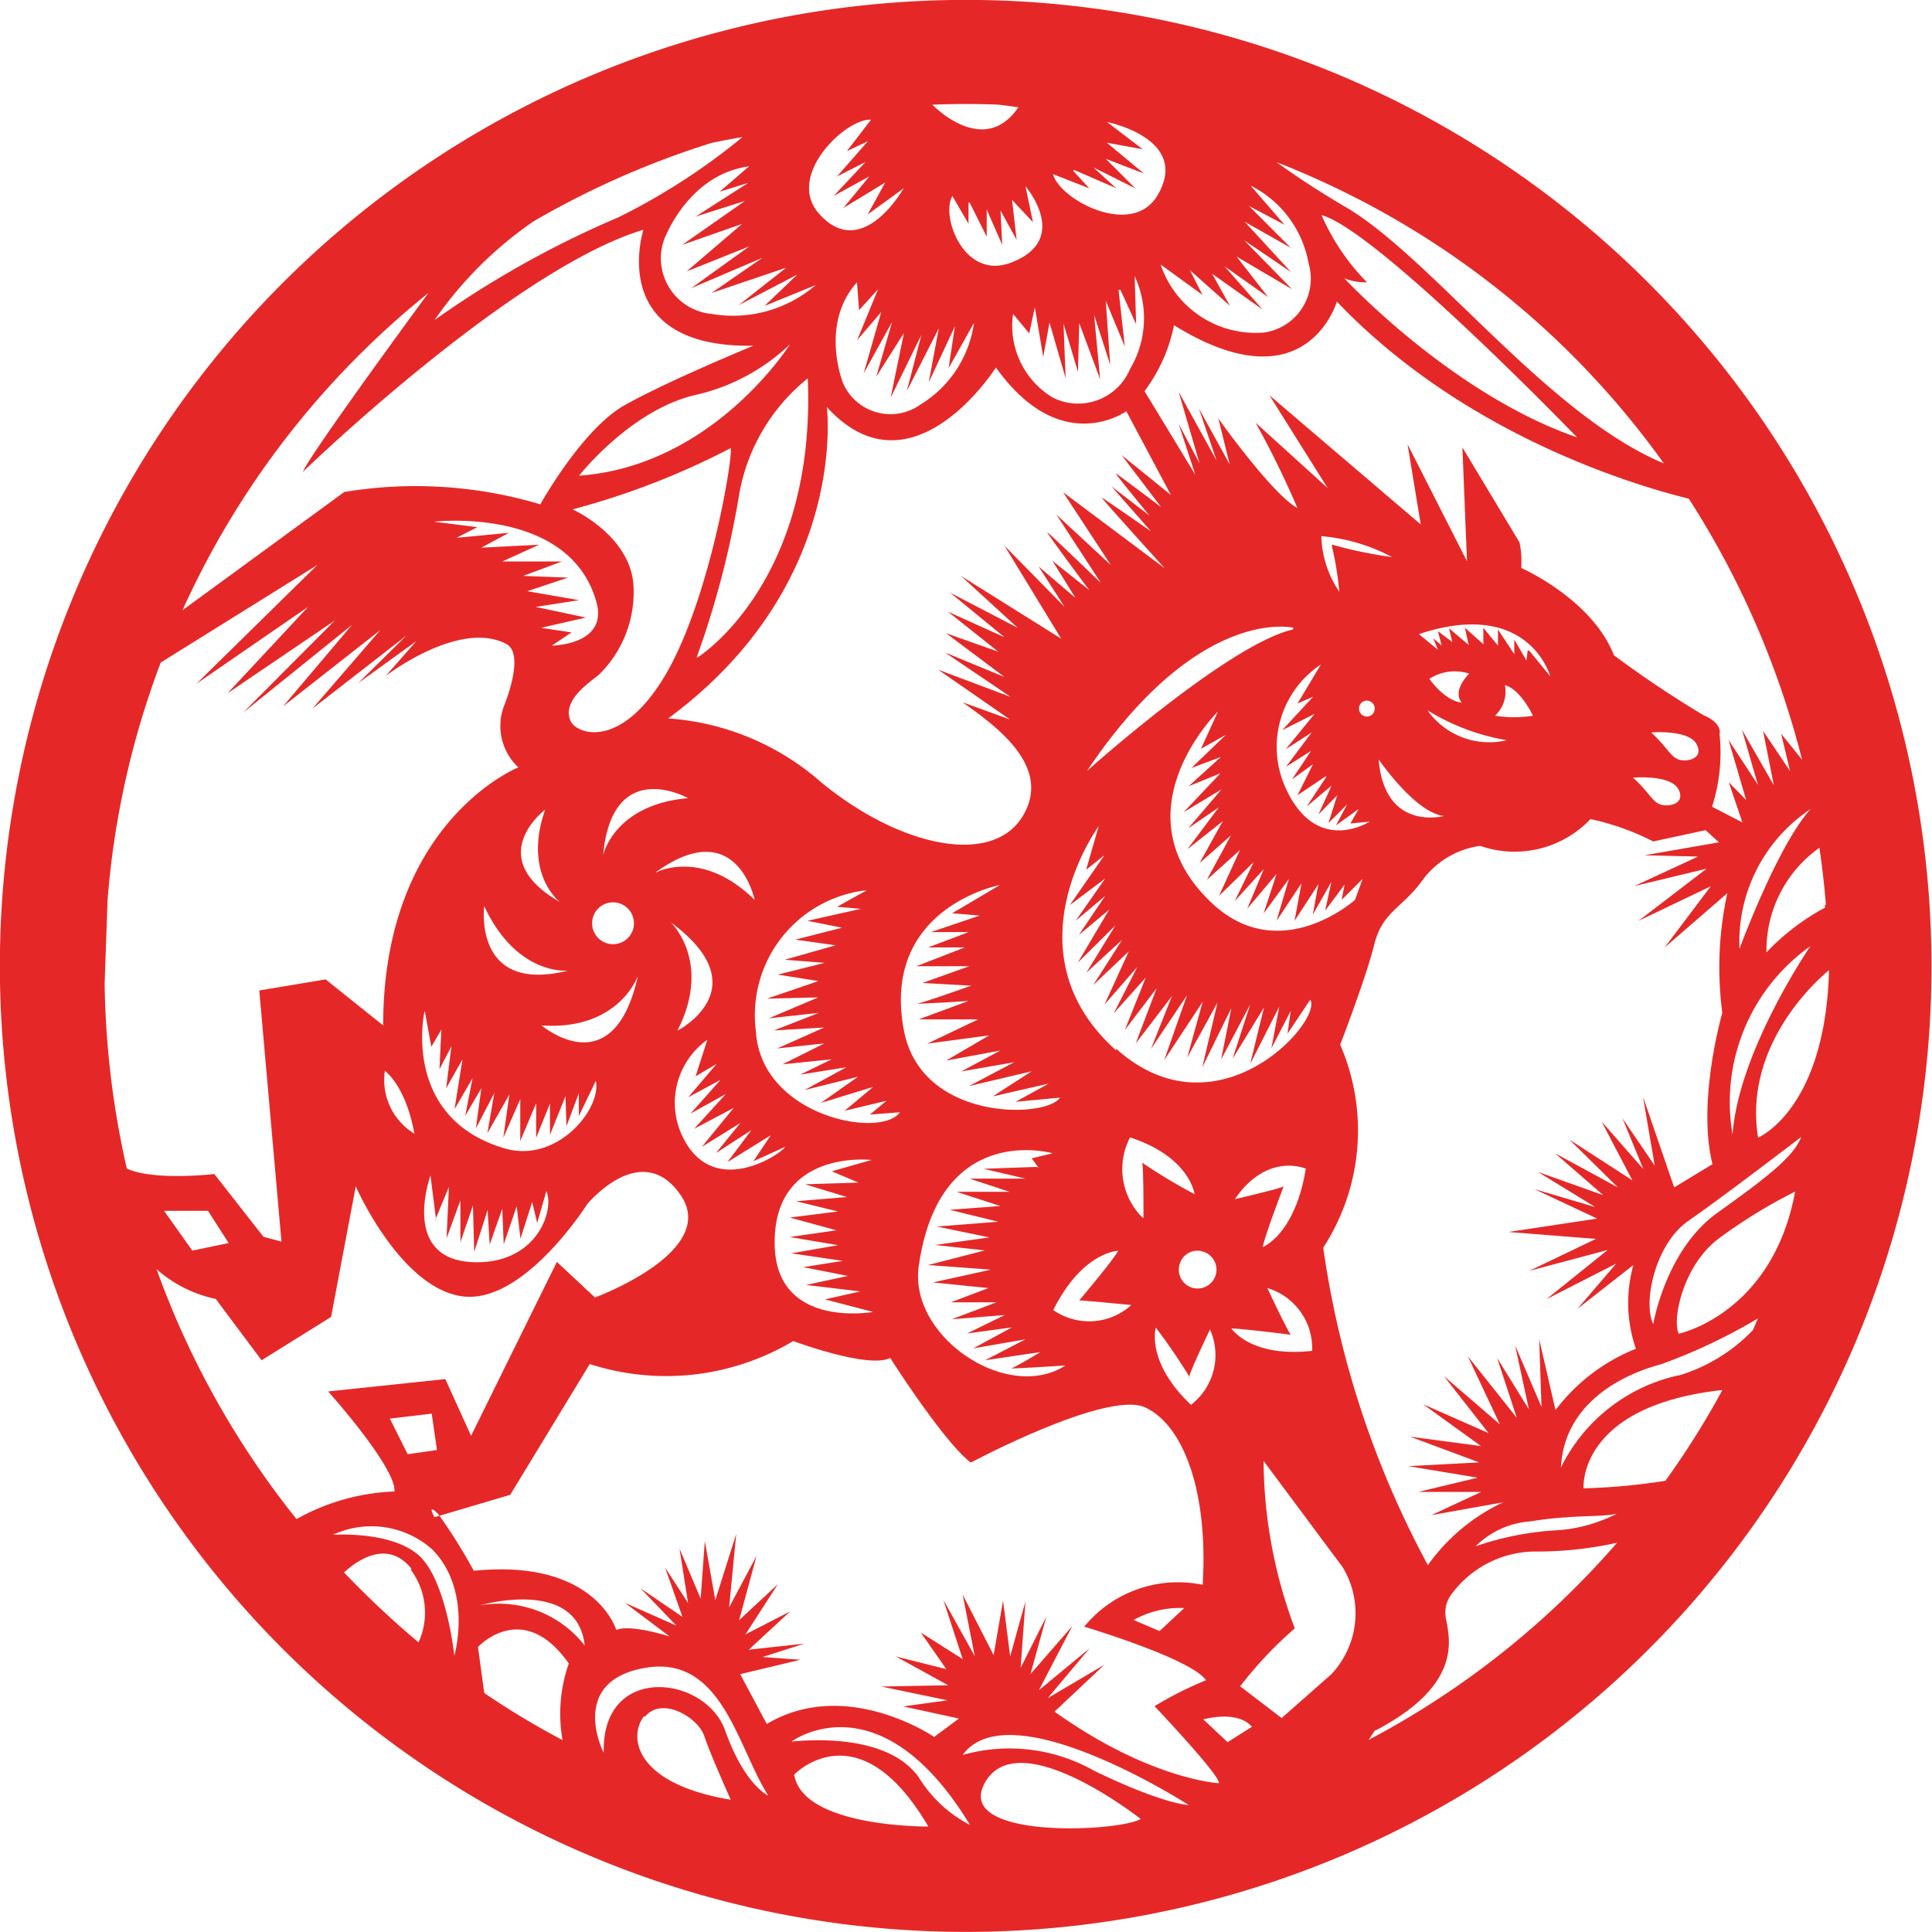 <svg xmlns="http://www.w3.org/2000/svg" viewBox="0 0 92.32 92.32"><defs><style>.cls-1{fill:#e52827;}</style></defs><g id="Layer_2" data-name="Layer 2"><g id="Vector_Graphics" data-name="Vector Graphics"><path class="cls-1" d="M64.06,3.61A46.16,46.16,0,1,0,88.7,64.06,46.22,46.22,0,0,0,64.06,3.61ZM79.58,70.76a30.55,30.55,0,0,1-3.91.36s-.31-3.9,6.55-4.69h.08a39.94,39.94,0,0,1-2.72,4.33ZM32.05,44.07c4.29,3.16.32,5.18.32,5.18,1.68-3.3-.32-5.18-.32-5.18Zm-.7-2.4C35.22,38.89,36.06,43,36.06,43c-2.54-2.49-4.71-1.31-4.71-1.31ZM18.31,49,15.56,46.8l-3.17.53,1.06,12-.86-.23-2.35-3s-2.87.34-4.18-.26A42.27,42.27,0,0,1,5,47l.14-4A41.1,41.1,0,0,1,7.68,31.66L15.16,27,9.39,32.67,14.72,29l-3.85,4.13L16,29.65l-4.38,4.4,5.2-4.19-3.3,3.9,4.65-3.65-3.24,3.75,4.49-3.49-2.3,2.27,2.77-2-1.46,1.66s3.51-2.71,5.76-1.53c.94.49-.12,3-.12,3a2.71,2.71,0,0,0,.7,2.9S18.31,39.24,18.31,49Zm-7.39,10.4-1.73.36-1.35-1.9,2.1,0,1,1.56ZM63.15,10.28C65.8,11,75.36,20.9,75.36,20.9c-6-2.07-11.12-7.6-11.12-7.6a2.73,2.73,0,0,0,1.08.19,10.61,10.61,0,0,1-2.17-3.21Zm-.62,2.3a2.6,2.6,0,0,1-2.13,3.31,4.79,4.79,0,0,1-4.94-3.25l2,1.45-.6-1.18,1.91,1.7-.85-1.53,2.41,1.71-1.82-2.07L60.6,14.2l-1.51-1.94,2.65,1.56-2.29-2.34L61.69,13,59.48,10.6l2.2,1.24-2-2,1.7.9L59.76,8.87a5.16,5.16,0,0,1,2.77,3.71ZM55.48,24.23s-2.06-1.56-2.15-1.6,1.59,2,1.59,2l-1.81-1.39L55,25.39s-2.27-1.58-2.35-1.61,3,3.37,3,3.37l-4.85-3.63L53.08,27l-2.6-2.41,2.13,3.27s-2.47-2.38-2.56-2.42,2,2.76,2,2.76l-1.76-1.4,1.1,1.77-1.76-1.5L50.87,29,48,26.08l2.71,4.44-4.79-3L48.63,30,45.4,28.32,48,30.45,45.3,29.23l2.4,1.91-2.49-.88L48,32.35l-2.84-1.17,3.13,2.12L44.83,32l3.43,2.38L46,33.56C47.6,34.7,50.3,36.63,48.87,39s-5.78,1.53-9.61-1.6a12.35,12.35,0,0,0-7.33-3.07c8.67-6.4,7.58-14.88,7.58-14.88,4.06,4.46,8.08-1.89,8.08-1.89,3.11,4.36,6.23,2.09,6.23,2.09l2.13,4L53.6,21.75l1.88,2.48Zm-8.1,25.18-2.17,1.27,2.59-.48-1.87,1,2.53-.44L46.3,51.9l3-.71-1.86,1.2,2.67-.61-1.58.87,2.12-.2c-.64,1-6.65,1.16-7.46-3.23-1.1-5.85,4.59-6.93,4.59-6.93L45.5,43.64l1.32.11-2.34.79,1.81,0-1.94.73,1.76,0-2.32.9,2.53,0-2.24.8,2.33.13s-2.08.74-2.57.86c.48,0,2.44-.13,2.44-.13l-2.38.88,2.84,0-2.43,1.16,3.07-.41Zm16-12.29-.94,1.42,1.19-1L63,38.92,63.9,38l-.42,1.33.89-.89-.53,1,1.08-.78-.39.69.92-.09s-2.52,1.64-4-1.57a4.73,4.73,0,0,1,1.67-5.94L62,33.62l.75-.33-1.48,1.6,1.55-.78L61.44,35.8,62.68,35l-1.23,1.64,1.2-.76-.91,1.36,1-.72L62,38l1.34-.9Zm1.59-3.41a.37.37,0,0,1,.49-.2.38.38,0,0,1,.2.5.37.37,0,0,1-.49.2.38.38,0,0,1-.2-.5Zm15.23,4c.38.71-.5.88-.89.72s-.52-.59-1.28-1.27c0,0,1.79-.16,2.17.55ZM78.9,35s1.79-.15,2.17.56-.51.88-.89.72-.53-.59-1.28-1.28Zm0,5.23,2.6-.56.64.58-3.56.62,2.56.06L78.1,42.34l3.45-.83L78.3,44l3.45-1.65-2.21,2.93,3-2.6a16.62,16.62,0,0,0-.24,5.72s-1.22,4.21-.47,7.23L80,56.74l-1.49-4.33.56,3.29-1.54-2.26,1,2.43-2-2.28L78,56.4l-3-1.94,2.31,2.28-3-1.63,2.3,2L73.49,56l2.74,1.68-2.91-.86,3,1.41-4.24.64,4.18.33-3.19,1.53,3.75-1L73.9,62.08l3.33-1.7-1.85,2.16,2.67-2.09a6.72,6.72,0,0,0,.12,4,9,9,0,0,0-3.84,2.93L73.55,64l.11,3.23L72.4,64.29l.66,3.06-1.52-2.46.94,2.86-2.34-2.94,1.53,3.25L69,65.76l2.13,2.72L68,67.1l2.77,2-3.39-.45,3.3,1.23-3.38.18,3.31.55-2.83.68h3L68.4,72.4l3.42-.61a9.24,9.24,0,0,0-3.59,3,45.27,45.27,0,0,1-5-15.17,10.28,10.28,0,0,0,.81-9.7s1.23-3.18,1.63-4.79,1.35-1.71,2.37-3.16a4.12,4.12,0,0,1,2.69-1.55A5,5,0,0,0,76,39.14a12.12,12.12,0,0,1,3,1.07Zm8.31,3a.57.57,0,0,0,0,.14,11,11,0,0,0-2.8,2.14,6,6,0,0,1,2.53-5c.13.9.24,1.81.31,2.73ZM79,63.27c-.5-1,.07-3.82,1.69-4.94s5.38-4,5.38-4c-.35.91-1.52,1.85-4,3.62S79,63.27,79,63.27Zm3.79-9.06a9.13,9.13,0,0,1,3.72-9s-3.43,5-3.72,9Zm4.61-7.85c-.18,6.68-3.39,8-3.39,8-.77-4.75,3.39-8,3.39-8ZM82.12,59.19a24.75,24.75,0,0,1,3.66-2.25c-1.08,5.85-5.56,6.79-5.56,6.79-.32-.61.16-3.22,1.9-4.54Zm1-13.85a7.62,7.62,0,0,1,3.4-6.68c-1.58,1.74-3.4,6.68-3.4,6.68Zm-10,27.36c2-.33,3.45-.19,4.14-.37a7.26,7.26,0,0,1-2.82.79,14.3,14.3,0,0,0-3.93.77,4.12,4.12,0,0,1,2.61-1.19Zm-44.3,11s-1.68-3.36,2-4,4.41,3.78,5.89,6.1c0,0-1.12-.47-2.06-3.11s-5.91-3.23-5.8,1.06Zm2-1.66c.78-1,2.53,0,2.84.93S34.92,86,34.92,86c-4.58-.76-4.92-3-4.14-4Zm21.4,2.54A8.21,8.21,0,0,0,46,83.86c2.25-3.11,10.8,2.39,10.8,2.39s-1.16,0-4.61-1.68Zm2.29,2.34c-1.08.63-9.06,1-7.42-1.78s7.42,1.78,7.42,1.78Zm-8.15.29a6.23,6.23,0,0,1-2.45-2.27c-1.29-1.83-4.34-1.89-6.09-1.72,0,0,4.21-3.14,8.54,4Zm-2,.07s-6,.06-6.41-2.48c0,0,3.07-3.22,6.41,2.48Zm16.9-5.17-2-1.53a19.11,19.11,0,0,1,2.61-2.77,23.12,23.12,0,0,1-1.49-8l3.78,5.08A4.25,4.25,0,0,1,63.62,80l-2.38,2.1Zm-1.43.4-1.17.74L57.5,82.16s1.6-.46,2.31.34ZM49.52,55.76,47,55.85l2,.47-2.67,0,1.91.63H45.71l2.09.68-2.42.18,2.32.57-2.93.23,2.51.52-2.6.36,2.38.26-2.71.7,3,.22-2.77.61,2.65.27-1.79.68h2.18l-2.14.81,2.53-.2-1.8.88,2.14-.29-1.84,1L49,64l-1.93,1,2.64-.39s-1.11.68-1.39.78c.4,0,2.59-.14,2.59-.14-2.79,1.8-7.54-1.41-7-4.8,1-6.9,6.39-5.34,6.39-5.34l-1,.24.32.44Zm.81,6.84c1.4-2.8,3.1-2.83,3.1-2.83-.24.46-1.86,2.37-1.86,2.37.24,0,2.49.22,2.49.22a3,3,0,0,1-3.73.24Zm4.27-4.41A3.27,3.27,0,0,1,54,54.35c2.87.94,3.08,2.71,3.08,2.71a26.68,26.68,0,0,1-2.5-1.5c.07.23.06,2.63.06,2.63Zm-1.27-8c-5.24-4.7-.83-10.71-.83-10.71l-.6,2.08.87-.69-1.65,2.38,1.69-1.27L51.4,44l1.41-1.19-1.26,1.87L53,43.47,51.5,46l1.8-1.78-1.39,2.26,1.71-1.57-1.38,2.16,1.7-1.61L52.78,48l1.57-1.8-1.13,2.22,1.53-1.71-1,2.51,1.52-2-1,2.64L56,47.6,55,50.12l1.72-2.56-1.09,3.1,1.84-2.79-.74,2.67,1.45-2.64L57.45,51l1.39-2.83-.49,2.46L59.74,48l-.84,2.59,1.5-2.45-.66,2.7,1.39-2.74-.38,2,.93-1.8-.16,1.1,1.09-1.63c.62,1-4.43,6.69-9.28,2.34Zm5.25-15.08-1.65,1.59,1.41-.53-1.54,1.4,1.52-.62-1.76,1.86,1.81-1.09-1.59,1.86,1.46-1-1.5,2,1.69-1.34-1.11,2,1.5-1.32-1.15,2.12,1.58-1.42-1,2.19,1.66-1.62L59,43.06l1.39-1.53-.79,1.89L61,41.76l-.62,1.89L61.59,42,61,44l1.19-1.79L61.86,44,63,42.25l-.27,1.46.89-1.57-.3,1.38.93-1.25-.14.73,1-1-.36,1s-3.7,3.32-7,0c-4.34-4.3.45-9,.45-9l-.81,1.78,1.21-.68Zm11.26-1.54s-.7,0-1.54-1.13a2.24,2.24,0,0,1,1.91-.25s-.83.77-.37,1.38Zm2.08-.83c.76.22,1.33,1.46,1.33,1.46a5.64,5.64,0,0,1-1.81,0,1.57,1.57,0,0,0,.48-1.41ZM72,35.37a3.61,3.61,0,0,1-3.79-1.43A10.5,10.5,0,0,0,72,35.37Zm-3,3.62s-2.84.78-3.12-2.7c0,0,1.75,2.56,3.12,2.7Zm-6.6,16.84c-.51,3.17-2.06,3.76-2.06,3.76.09-.53,1-2.9,1-2.9-.2.12-2.33.61-2.33.61,1.53-2.24,3.34-1.47,3.34-1.47Zm-4.85,4a.9.9,0,1,1-1.15.49.88.88,0,0,1,1.15-.49Zm-.73,6c0-.23,1-2.3,1-2.3a3,3,0,0,1-.91,3.6c-2.17-2.06-1.68-3.69-1.68-3.69a27.4,27.4,0,0,1,1.63,2.39Zm2-2.35c.49,0,2.86.3,2.86.3-.16-.18-1.12-2.23-1.12-2.23a3,3,0,0,1,2.14,3c-3,.33-3.88-1.1-3.88-1.1ZM73,31.08l-.06.48-.58-1,0,.7-.78-1.18v.77L70.88,30l0,.78L70,30l.18.82-.94-.8.16.66-.69-.52.18.69-.4-.35.22.55-.91-.75c.31-.1.6-.19.88-.25,4.5-1.07,5.4,2.27,5.4,2.27l-1-1.22Zm-9.36-5A15.56,15.56,0,0,1,64,28.28a4.94,4.94,0,0,1-.86-2.66,8.77,8.77,0,0,1,3.38,1,20.92,20.92,0,0,1-2.85-.59Zm-1.86,4c-3.09.71-9.84,6.76-9.84,6.76C57.29,28.87,61.81,30,61.81,30ZM41.13,43.43,38.58,44l1.66.33L38,44.9l1.93.27-2.43.69,1.91.15-2.24.56,1.94.31-2.46.84,2.45-.06-2.36,1,2.39-.26-2.15.84,2.4-.14-2.24,1,2.25-.24-2,1,2.35-.24-1.5.73L40.44,51l-2,1.09L41,51.45,39.23,52.7l2.49-.76-1.36,1.14,2-.48-.79.66L43,53.15c-.91,1.29-6.65.19-6.88-3.88a6,6,0,0,1,5.3-6.73L40,43.33l1.15.1Zm.51,12-1.89.54,1.27.54-2.55.08,2,.61-2.43.2,2,.49-2.3.29,2.23.61-2.24.32,2.32.39-2.24.39,2.47.36-1.9.3,2.14.42-2,.43,2.59.31-1.69.38,2.3.6s-4.6.83-4.7-3.16c-.12-4.67,4.64-4.1,4.64-4.1ZM30.47,46.69C29.29,51.91,25.88,49,25.88,49c3.67.25,4.59-2.34,4.59-2.34ZM25.85,30,28,29.51,25.6,29l2.07-.32-2.47-.43,1.94-.65L25,27.52l1.85-.69H24l1.76-.8L23,26.17l1.32-.71-2.51.24,1-.51-2.07-.26s6.48-.76,7.76,3.84c.57,2.06-2.13,2.08-2.13,2.08l.94-.63L25.85,30ZM43.18,9s-2,3.56-4.06,1.19c-1.58-1.82,1.32-4.55,2.5-4.47L40.47,7.22l1-.47L40,8.43l1.36-.69L39.84,9.36l1.7-.93L40.3,9.94l2-1.22-.84,1.53L43.18,9Zm3.15.67.82,1.64,0-1.3.74,1.69-.08-1.64.77,1.4-.22-1.91,1,1.07L49,8.9s2.21,2.55-.69,3.65c-2.25.86-3.37-2.23-2.8-3.18l.77,1.32,0-1Zm5-1.55,2,.87L52.25,8l2,1L52.84,7.59l1.82.7L52.89,6.82l1.71.31-1.7-1.3s4,.79,2.42,3.49c-1.22,2.09-4.71.2-5-1L52.05,9l-.77-.84Zm2.21,5.73.75,1.64-.07-2.29A4.74,4.74,0,0,1,54,17.63,2.69,2.69,0,0,1,50.31,19a4,4,0,0,1-1.9-4l.77.93.27-1.24.4,2.37.3-1.65.77,2.66-.1-2.61.69,2.31.06-2.33,1,2.68-.29-3.08.77,2.39-.21-3.05.91,2.18-.3-2.7ZM43.21,15.84,42.56,19l1.47-3-.7,2.69,1.53-3-.48,2.58,1.25-2.68-.3,2,1.21-2.16A5.43,5.43,0,0,1,44,19.32a2.47,2.47,0,0,1-3.71-1c-.08-.2-1.08-2.88.66-4.83l.1,1.33.91-1-1,2.43,1.15-1.34-.84,2.93,1.36-2.46L41.87,18l1.34-2.11ZM33.29,31.41a43.75,43.75,0,0,0,2-7.6,9.12,9.12,0,0,1,3.31-5.73c.4,9.8-5.26,13.33-5.26,13.33ZM35.75,8.74l-2.51,1.61L35.6,9.6l-3,2.1,2.86-1-2.65,2.27,3-1.2-2.78,2,3.4-1.45L34,14l3.57-1.21-2.27,1.79,2.8-1.46-1.57,1.5,2.45-1A6.06,6.06,0,0,1,34,15a2.67,2.67,0,0,1-2.28-3.51c.08-.23,1.23-3.16,4.07-3.54L34.39,9.16l1.36-.42Zm2,7.71s-3.65,5.82-10.08,6.28c0,0,2.42-3.09,5.49-3.84a9.62,9.62,0,0,0,4.59-2.44ZM27.36,24.34a36.61,36.61,0,0,0,7.56-2.93c.09.58-1.05,7.4-3.17,10.92s-4.22,2.75-4.49,2.11c-.43-1,1-1.89,1.36-2.2a5.52,5.52,0,0,0,1.64-4.41c-.26-2.31-2.9-3.49-2.9-3.49ZM26.75,43.1c-3.72-2.14-.7-4.41-.7-4.41-1.07,3.06.7,4.41.7,4.41Zm.39,3.28c-4.56,1.14-4-3.08-4-3.08,1.56,3.35,4,3.08,4,3.08Zm1.79-1.33a1,1,0,0,1-.57-1.29,1,1,0,1,1,.57,1.29Zm-.11-4.19c.44-4.76,4.06-2.72,4.06-2.72-3.53.3-4.06,2.72-4.06,2.72ZM48.66,5.13C47,7.57,44.55,5,44.55,5l.07,0q1.53-.06,3.06,0c.57.06,1,.13,1,.13ZM34,6.83c.48-.1,1-.2,1.48-.28a30.75,30.75,0,0,1-5.92,3.83,47,47,0,0,0-8.79,4.91,18.41,18.41,0,0,1,4.72-4.71A41.64,41.64,0,0,1,34,6.83ZM30.74,11S28.93,16.64,36,16.52c0,0-4.16,1.71-6.18,2.86s-4,4.72-4,4.72a20.81,20.81,0,0,0-9.37-.59L8.72,29.16A41.23,41.23,0,0,1,20.47,14c-2.25,3.07-5.69,7.82-6,8.55,0,0,10-9.68,16.27-11.57ZM19.8,54.17a3,3,0,0,1-1.41-3s1,.7,1.41,3Zm.5-5.85.31,1.7.48-.82L21,51.09,21.57,50l-.25,2,.78-1.38L21.72,53l.86-1.48-.35,1.8L23,52l-.26,1.92.88-1.69-.33,1.92,1.05-1.85-.29,2.07.81-1.85v2l.76-1.8,0,1.65.66-1.64,0,1.5.74-1.85.05,1.43.59-1.57,0,1.09.81-1.68c.29,1.33-1.87,4-4.41,3.21-4.89-1.48-3.78-6.5-3.78-6.5Zm.51,9.94.64-1.54-.11,2.45L22,57.36v2l.6-1.76.06,2.22.64-2,.1,1.65L24,57.76l.07,1.7.62-1.82.18,1.55.56-1.75.24,1,.44-1.53c.41,1-.53,3.54-3.54,3.4-3.45-.16-2-4.14-2-4.14l.27,2.13Zm13-8.61-.57,1.78,1-.59-1.35,1.59,1.54-.83L33,53.21l1.68-.93-1.51,1.66,1.89-1-1.52,1.86,1.84-1.14L34.21,55.1,35.91,54l-1.15,1.53,2.07-1.28L36,55.49l1.52-.69c-.18.34-3.4,2.5-4.87-.42a3.7,3.7,0,0,1,1.2-4.73Zm4.12,14.44s3.57,1.33,4.61.8c0,0,2.54,4,3.85,5,0,0,6.54-3.49,8.35-2.63s3,4,2.73,8.47a5.79,5.79,0,0,0-5.66,2s5.12,1.53,5.82,2.56a17.1,17.1,0,0,0-2.46,1.24s3.12,3.29,3.08,3.68c0,0-3.29-.16-7.86-3.42l2.38-2.24-2.71,1.6,2-2.38-2.42,2,1.6-3.07-2,2.3L50,77.25,48.77,79.7,49,76.53l-.73,2.62-.34-2.66-.45,2.6L46,76.2l.58,2.94-1.5-2.69L46,79.28l-2-1.27,1.22,1.75-2.42-.61,2.51,1.38-3.2.06,3.17.66-2.12.29,2.66.58L44.64,83s-4.2-2.88-8-.62L35.37,80l2.88-.69-1.81-.13,2-.64-2.66.29L37.76,77l-2.14,1.1,1.55-2.4-1.85,1.72.83-3.07-1.31,2.46.34-3.51-1,3.16-.5-2.82-.2,2.75L32.47,74l.41,2.6-1.1-1.7.83,2.36-2-1.36,1.71,1.78-2.46-1.09L32,78.2s-1.88-.61-2.55-.31c0,0-1-3.42-6.81-2.83A26.11,26.11,0,0,0,21,72.43l-.24.07s-.36-.66.1-.23a.79.79,0,0,1,.14.16l3.38-1,3.8-6.25a11.86,11.86,0,0,0,9.71-1.09ZM56.59,76.84l-1.18,1.1-1.24-.53a4.55,4.55,0,0,1,2.42-.57ZM27.94,78.63a5.21,5.21,0,0,0-5-1.92s4.65-1.36,5,1.92ZM20.62,74c2,2,1.09,5.12,1.09,5.12s-.37-3.58-1.68-4.78-4.12-1-4.12-1a4.36,4.36,0,0,1,4.71.67Zm-1,1A3.42,3.42,0,0,1,20,78.48a45,45,0,0,1-3.56-3.34c.43-.4,2-1.71,3.23-.17Zm3.22,3.7s2.15-2.33,4.34.79a7.26,7.26,0,0,0-.3,3.66,39,39,0,0,1-3.74-2.25l-.3-2.2Zm42.87,4c4.17-2.17,3.55-4.36,3.41-5.24a1.47,1.47,0,0,1,.21-1.24,5,5,0,0,1,4.17-2.08,17.71,17.71,0,0,0,3.77-.42A41.09,41.09,0,0,1,65.4,83.14l.31-.47ZM80.17,65.73a8.22,8.22,0,0,0-5.58,4.39c.14-2.85,2.56-4.33,4.78-4.93A26.29,26.29,0,0,0,84,63c-.08.19-.15.37-.24.56a8.12,8.12,0,0,1-3.55,2.17ZM86.11,36.3l-1-1.24.43,1.79-1.29-1.92.51,2.59-1.52-2.65L84,37.5,82.6,35.36l.84,2.87-.83-.85.65,1.92-1.45-.75a8.48,8.48,0,0,0,.36-3.46c.11-.59-.76-.91-.76-.91a50.26,50.26,0,0,1-4.29-2.87c-1.05-2.69-4.43-4.17-4.43-4.17a4.36,4.36,0,0,0-.08-1.22l-2.73-4.54.22,5.44-2.84-5.59.63,3.83-7.23-6.17,2.78,4.43L60,20.2a44.83,44.83,0,0,1,2,4.08C60.78,23.61,58.22,20,58.22,20l.54,2.19-1.47-2.67L58.13,22l-1.81-3.28,1,3.42-1-1.89.8,2.44-2.43-4a7.81,7.81,0,0,0,1.41-3.15c6.34,3.93,7.78-1.13,7.78-1.13C70,20.83,78.22,23.22,80.7,23.83A42.08,42.08,0,0,1,86.11,36.3ZM79.57,22.17C74,19.89,68.48,12.4,64.38,9.94,62.77,9,61.71,8.26,61,7.75c.38.15.77.3,1.15.47a41.06,41.06,0,0,1,17.41,14ZM7.46,60.63a6.23,6.23,0,0,0,2.85,1.44L12.5,65l3.32-2.07L17,56.69s2.11,4.82,5.06,5.25,6-4.4,6-4.4,2.59-3.15,4.46-.44S28.43,62,28.43,62L26.61,60.3l-4.1,8.31L21.28,65.9l-5.6.59s3.25,3.62,3.17,4.78a10.29,10.29,0,0,0-4.68,1.32,41.61,41.61,0,0,1-6.71-12Zm13.41,8.66-1.39.2-.85-1.7,2-.24.25,1.74Z"/></g></g></svg>